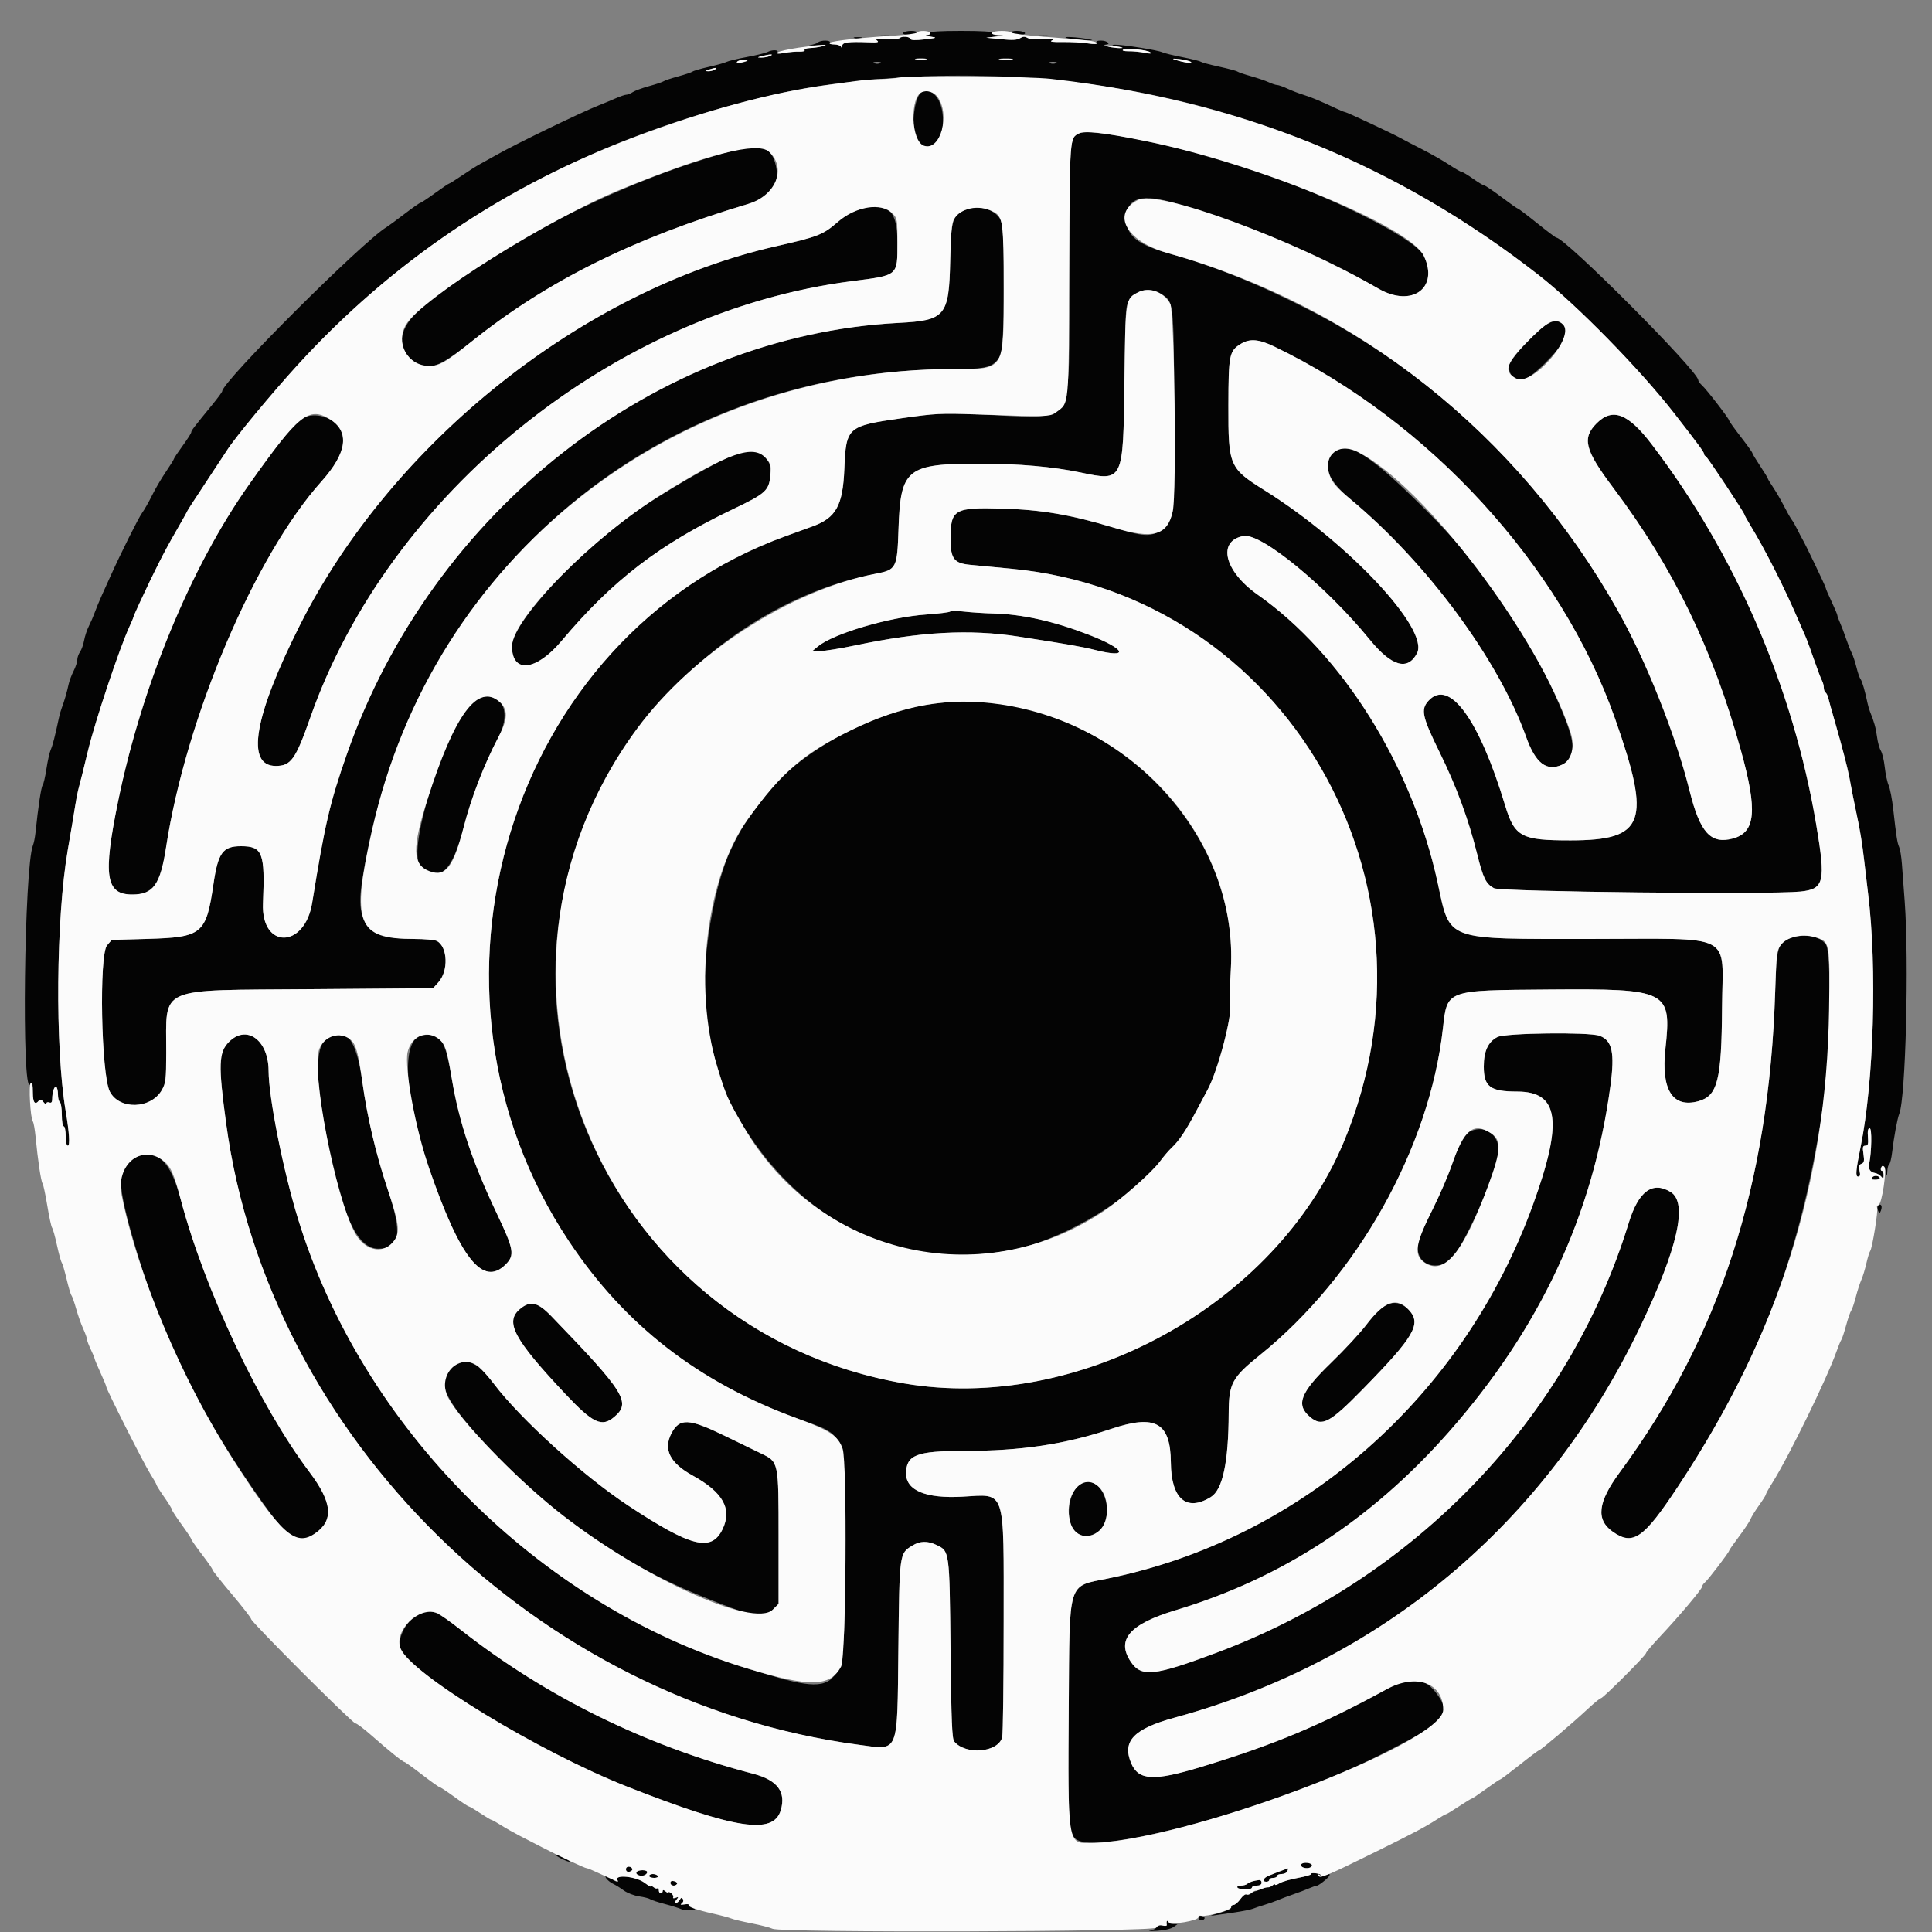 <svg id="svg" version="1.1" xmlns="http://www.w3.org/2000/svg" xmlns:xlink="http://www.w3.org/1999/xlink" width="400" height="400" viewBox="0, 0, 400,400"><rect x="0" y="0" width="400" height="400" fill="#808080" stroke="none"/><g id="svgg"><path id="path0" d="M187.000 6.800 C 186.853 7.038,187.321 7.200,188.153 7.200 C 188.923 7.200,189.664 7.020,189.800 6.800 C 189.947 6.562,189.479 6.400,188.647 6.400 C 187.877 6.400,187.136 6.580,187.000 6.800 M192.600 6.800 C 192.736 7.020,192.432 7.226,191.924 7.257 C 191.416 7.288,191.720 7.429,192.600 7.571 C 194.124 7.816,194.068 7.844,191.414 8.155 C 189.472 8.383,188.583 8.348,188.480 8.041 C 188.314 7.543,186.692 7.441,186.234 7.900 C 186.069 8.064,184.824 8.146,183.467 8.081 C 181.598 7.992,181.145 8.070,181.600 8.402 C 182.059 8.738,181.682 8.822,180.000 8.758 C 175.601 8.589,174.402 8.747,174.368 9.500 C 174.350 9.918,174.256 9.999,174.135 9.700 C 174.024 9.425,173.398 9.200,172.743 9.200 C 172.051 9.200,171.656 9.032,171.800 8.800 C 172.114 8.292,169.897 8.266,169.380 8.771 C 169.171 8.976,168.460 9.222,167.800 9.320 C 167.140 9.417,167.680 9.444,169.000 9.380 C 170.774 9.294,171.087 9.348,170.200 9.585 C 169.540 9.761,168.404 9.927,167.676 9.953 C 166.948 9.979,166.456 10.167,166.583 10.372 C 166.709 10.577,166.225 10.718,165.506 10.686 C 164.788 10.654,163.412 10.776,162.449 10.958 C 161.197 11.194,160.777 11.161,160.973 10.844 C 161.311 10.297,159.875 10.247,158.895 10.772 C 158.513 10.976,156.600 11.440,154.644 11.803 C 152.688 12.166,150.798 12.618,150.444 12.808 C 150.090 12.997,148.450 13.458,146.800 13.831 C 145.150 14.204,143.620 14.645,143.400 14.812 C 143.180 14.978,141.830 15.431,140.400 15.820 C 138.970 16.208,137.620 16.658,137.400 16.820 C 137.180 16.981,135.830 17.433,134.400 17.824 C 132.970 18.214,131.445 18.773,131.011 19.067 C 130.577 19.360,129.990 19.600,129.707 19.600 C 129.423 19.600,128.428 19.935,127.496 20.345 C 126.563 20.755,124.990 21.409,124.000 21.799 C 120.285 23.260,106.908 29.742,102.800 32.071 C 101.590 32.757,100.036 33.622,99.346 33.993 C 98.657 34.363,96.994 35.417,95.651 36.333 C 94.308 37.250,93.114 38.000,92.998 38.000 C 92.883 38.000,91.550 38.900,90.038 40.000 C 88.526 41.100,87.165 42.000,87.014 42.000 C 86.864 42.000,85.388 43.035,83.736 44.300 C 82.083 45.565,80.432 46.780,80.066 47.000 C 75.078 49.999,46.000 79.034,46.000 81.016 C 46.000 81.163,45.096 82.389,43.991 83.741 C 40.016 88.607,39.600 89.151,39.600 89.493 C 39.600 89.684,38.790 90.953,37.800 92.314 C 36.810 93.674,36.000 94.890,36.000 95.016 C 36.000 95.141,35.244 96.357,34.321 97.717 C 33.397 99.077,32.111 101.272,31.463 102.595 C 30.814 103.918,29.890 105.540,29.410 106.200 C 28.652 107.240,25.029 114.498,22.821 119.400 C 22.424 120.280,21.653 121.990,21.106 123.200 C 20.560 124.410,19.890 126.030,19.617 126.800 C 19.344 127.570,18.801 128.830,18.410 129.600 C 18.018 130.370,17.571 131.711,17.416 132.580 C 17.261 133.448,16.879 134.523,16.567 134.969 C 16.255 135.414,16.000 136.150,16.000 136.604 C 16.000 137.059,15.650 138.116,15.223 138.954 C 14.796 139.792,14.331 141.046,14.190 141.739 C 13.905 143.145,13.253 145.382,12.775 146.600 C 12.602 147.040,12.345 147.940,12.205 148.600 C 11.384 152.460,10.909 154.312,10.512 155.200 C 10.265 155.750,9.862 157.541,9.615 159.179 C 9.368 160.818,9.012 162.348,8.824 162.579 C 8.521 162.951,7.903 167.059,7.346 172.400 C 7.243 173.390,7.009 174.560,6.828 175.000 C 5.012 179.392,4.439 226.879,6.230 224.518 C 6.710 223.885,6.776 224.073,6.787 226.100 C 6.800 228.330,7.252 228.913,8.108 227.800 C 8.298 227.553,8.642 227.697,9.008 228.176 C 9.333 228.604,9.600 228.744,9.600 228.489 C 9.600 228.234,9.870 228.129,10.200 228.255 C 10.628 228.420,10.802 228.215,10.805 227.543 C 10.814 226.093,11.251 224.784,11.645 225.028 C 11.840 225.149,12.000 225.856,12.000 226.600 C 12.000 227.344,12.180 228.064,12.400 228.200 C 12.620 228.336,12.800 229.517,12.800 230.824 C 12.800 232.141,12.978 233.200,13.200 233.200 C 13.420 233.200,13.600 234.100,13.600 235.200 C 13.600 236.419,13.776 237.200,14.052 237.200 C 14.522 237.200,14.348 234.474,13.592 230.000 C 11.378 216.901,11.593 190.131,14.026 176.000 C 15.012 170.273,15.241 168.911,15.570 166.800 C 15.759 165.590,16.033 164.150,16.179 163.600 C 16.766 161.386,17.211 159.602,18.225 155.400 C 19.704 149.268,24.759 134.147,26.815 129.704 C 27.247 128.772,27.600 127.925,27.600 127.822 C 27.600 127.720,28.167 126.413,28.860 124.918 C 31.952 118.251,33.954 114.298,36.290 110.248 C 37.671 107.855,38.800 105.838,38.800 105.767 C 38.800 105.695,40.555 102.989,42.700 99.752 C 44.845 96.515,46.780 93.579,47.000 93.227 C 48.549 90.750,56.244 81.451,61.576 75.614 C 86.729 48.080,118.496 29.727,157.400 20.253 C 164.299 18.573,169.809 17.622,177.200 16.834 C 228.903 11.326,277.946 25.244,318.573 56.953 C 326.427 63.083,339.556 76.480,346.647 85.600 C 351.592 91.961,352.800 93.601,352.800 93.955 C 352.800 94.163,352.959 94.393,353.154 94.467 C 353.492 94.594,361.200 106.219,361.200 106.602 C 361.200 106.704,361.721 107.646,362.357 108.694 C 365.605 114.044,369.370 121.505,372.604 129.000 C 372.984 129.880,373.539 131.157,373.837 131.838 C 374.135 132.519,374.928 134.679,375.600 136.638 C 376.272 138.597,376.997 140.513,377.211 140.895 C 377.425 141.277,377.600 141.941,377.600 142.371 C 377.600 142.801,377.759 143.251,377.952 143.370 C 378.146 143.490,378.403 143.996,378.524 144.494 C 378.731 145.344,379.083 146.609,379.975 149.700 C 381.314 154.341,382.502 158.909,382.862 160.800 C 383.092 162.010,383.434 163.810,383.622 164.800 C 383.810 165.790,384.161 167.500,384.403 168.600 C 385.082 171.688,385.566 174.683,385.988 178.400 C 386.200 180.270,386.551 183.240,386.768 185.000 C 388.658 200.349,387.967 223.881,385.231 237.400 C 384.225 242.365,384.120 243.600,384.703 243.600 C 385.118 243.600,385.195 243.287,385.000 242.400 C 384.799 241.484,384.895 241.138,385.405 240.943 C 385.948 240.734,386.025 240.360,385.812 238.943 C 385.593 237.480,385.658 237.200,386.216 237.200 C 386.758 237.200,386.854 236.869,386.737 235.400 C 386.636 234.129,386.745 233.600,387.106 233.600 C 387.587 233.600,387.513 238.360,386.992 241.003 C 386.786 242.046,387.203 242.685,388.200 242.860 C 388.640 242.937,389.219 243.270,389.487 243.600 C 389.904 244.113,389.976 244.070,389.987 243.300 C 389.994 242.805,389.826 242.400,389.613 242.400 C 389.399 242.400,389.333 242.118,389.466 241.773 C 389.767 240.987,390.276 241.487,390.512 242.800 C 390.665 243.653,390.699 243.613,390.746 242.524 C 390.775 241.822,390.955 241.152,391.144 241.035 C 391.333 240.918,391.607 239.782,391.754 238.511 C 392.110 235.426,392.823 231.588,393.223 230.600 C 394.549 227.331,395.269 199.082,394.346 186.600 C 394.134 183.740,393.873 180.230,393.765 178.800 C 393.657 177.370,393.407 175.840,393.209 175.400 C 392.812 174.516,392.608 173.223,391.982 167.600 C 391.749 165.510,391.319 163.260,391.027 162.600 C 390.734 161.940,390.372 160.251,390.222 158.846 C 390.071 157.442,389.709 155.912,389.417 155.446 C 389.126 154.981,388.769 153.700,388.626 152.600 C 388.383 150.743,388.010 149.391,387.190 147.400 C 387.009 146.960,386.769 146.150,386.658 145.600 C 386.173 143.208,385.532 141.000,385.209 140.610 C 385.016 140.379,384.640 139.292,384.373 138.195 C 384.105 137.098,383.659 135.750,383.381 135.200 C 383.103 134.650,382.571 133.300,382.200 132.200 C 381.828 131.100,381.272 129.633,380.962 128.940 C 380.653 128.246,380.400 127.544,380.400 127.378 C 380.400 127.213,379.860 125.935,379.200 124.538 C 378.540 123.141,378.000 121.876,378.000 121.727 C 378.000 121.451,373.807 112.685,373.155 111.600 C 372.957 111.270,372.488 110.370,372.113 109.600 C 371.738 108.830,371.220 107.930,370.961 107.600 C 370.701 107.270,369.986 106.010,369.371 104.800 C 368.756 103.590,367.746 101.848,367.126 100.928 C 366.507 100.008,366.000 99.166,366.000 99.056 C 366.000 98.946,365.280 97.773,364.400 96.448 C 363.520 95.123,362.800 93.925,362.800 93.786 C 362.800 93.648,361.720 92.138,360.400 90.432 C 359.080 88.725,358.000 87.211,358.000 87.067 C 358.000 86.691,353.357 80.666,352.401 79.801 C 351.960 79.402,351.600 78.902,351.600 78.690 C 351.600 76.848,324.051 49.200,322.216 49.200 C 322.080 49.200,320.290 47.850,318.238 46.200 C 316.187 44.550,314.405 43.200,314.279 43.200 C 314.153 43.200,312.616 42.120,310.864 40.800 C 309.112 39.480,307.513 38.400,307.310 38.400 C 307.107 38.400,306.055 37.770,304.972 37.000 C 303.889 36.230,302.841 35.600,302.643 35.600 C 302.445 35.600,301.274 34.930,300.041 34.112 C 298.809 33.293,296.270 31.845,294.400 30.894 C 292.530 29.944,290.550 28.910,290.000 28.598 C 288.464 27.726,278.807 23.200,278.485 23.201 C 278.328 23.202,277.480 22.859,276.600 22.439 C 273.553 20.987,271.393 20.086,269.800 19.604 C 268.920 19.338,267.468 18.778,266.574 18.360 C 265.679 17.942,264.716 17.600,264.434 17.600 C 264.152 17.600,263.354 17.340,262.660 17.022 C 261.967 16.704,260.320 16.143,259.000 15.774 C 257.680 15.405,256.420 14.976,256.200 14.819 C 255.980 14.663,254.270 14.204,252.400 13.800 C 250.530 13.396,248.820 12.937,248.600 12.780 C 248.380 12.624,246.670 12.199,244.800 11.836 C 242.930 11.474,241.040 11.010,240.600 10.806 C 239.649 10.366,232.115 9.177,230.752 9.253 C 230.052 9.291,230.171 9.383,231.200 9.600 C 232.557 9.886,232.563 9.895,231.400 9.907 C 230.025 9.922,227.737 9.305,228.924 9.240 C 230.133 9.173,229.239 8.400,227.953 8.400 C 227.174 8.400,226.849 8.556,227.028 8.845 C 227.225 9.164,226.697 9.199,225.151 8.970 C 223.968 8.794,221.650 8.671,220.000 8.695 C 217.877 8.727,217.234 8.631,217.800 8.369 C 218.359 8.110,217.816 8.039,216.000 8.135 C 214.570 8.211,213.085 8.078,212.700 7.840 C 212.186 7.522,211.783 7.543,211.181 7.919 C 210.579 8.295,209.548 8.348,207.281 8.120 L 204.200 7.810 206.200 7.568 C 208.024 7.347,208.066 7.320,206.676 7.263 C 205.776 7.226,205.254 7.036,205.400 6.800 C 205.561 6.539,203.330 6.400,199.000 6.400 C 194.670 6.400,192.439 6.539,192.600 6.800 M209.400 6.800 C 209.536 7.020,210.277 7.200,211.047 7.200 C 211.879 7.200,212.347 7.038,212.200 6.800 C 212.064 6.580,211.323 6.400,210.553 6.400 C 209.721 6.400,209.253 6.562,209.400 6.800 M182.100 7.487 C 182.705 7.578,183.695 7.578,184.300 7.487 C 184.905 7.395,184.410 7.320,183.200 7.320 C 181.990 7.320,181.495 7.395,182.100 7.487 M214.900 7.487 C 215.505 7.578,216.495 7.578,217.100 7.487 C 217.705 7.395,217.210 7.320,216.000 7.320 C 214.790 7.320,214.295 7.395,214.900 7.487 M176.900 7.876 C 177.285 7.976,177.915 7.976,178.300 7.876 C 178.685 7.775,178.370 7.693,177.600 7.693 C 176.830 7.693,176.515 7.775,176.900 7.876 M221.600 8.020 C 222.590 8.197,224.120 8.330,225.000 8.317 C 226.559 8.294,226.548 8.285,224.600 7.982 C 221.736 7.535,219.069 7.570,221.600 8.020 M238.200 10.859 C 238.469 11.130,238.076 11.154,237.000 10.931 C 236.120 10.749,234.645 10.604,233.722 10.610 C 232.733 10.616,232.240 10.486,232.522 10.293 C 233.134 9.874,237.672 10.326,238.200 10.859 M159.400 11.600 C 158.960 11.789,158.150 11.935,157.600 11.925 C 156.693 11.907,156.711 11.877,157.800 11.600 C 159.466 11.176,160.386 11.176,159.400 11.600 M191.705 12.282 C 191.214 12.377,190.314 12.379,189.705 12.287 C 189.097 12.195,189.500 12.117,190.600 12.114 C 191.700 12.111,192.197 12.187,191.705 12.282 M209.507 12.286 C 208.906 12.377,207.826 12.379,207.107 12.290 C 206.388 12.201,206.880 12.126,208.200 12.124 C 209.520 12.122,210.108 12.195,209.507 12.286 M246.588 12.840 C 246.995 13.234,245.030 12.943,243.200 12.338 C 242.547 12.122,242.894 12.087,244.200 12.237 C 245.300 12.363,246.374 12.634,246.588 12.840 M154.767 12.544 C 154.295 12.950,152.357 13.193,152.590 12.816 C 152.732 12.587,153.317 12.400,153.890 12.400 C 154.464 12.400,154.858 12.465,154.767 12.544 M182.300 13.076 C 181.915 13.176,181.285 13.176,180.900 13.076 C 180.515 12.975,180.830 12.893,181.600 12.893 C 182.370 12.893,182.685 12.975,182.300 13.076 M218.700 13.076 C 218.315 13.176,217.685 13.176,217.300 13.076 C 216.915 12.975,217.230 12.893,218.000 12.893 C 218.770 12.893,219.085 12.975,218.700 13.076 M148.000 14.400 C 147.670 14.613,147.040 14.773,146.600 14.754 C 145.941 14.726,145.976 14.664,146.800 14.400 C 148.214 13.947,148.701 13.947,148.000 14.400 M190.892 19.059 C 189.325 19.716,188.514 26.421,189.714 28.793 C 190.968 31.271,194.060 30.741,194.824 27.918 C 196.192 22.865,193.935 17.782,190.892 19.059 M223.380 27.628 C 221.450 28.623,221.484 28.140,221.374 55.895 C 221.239 90.147,223.540 86.559,202.200 85.801 C 194.800 85.538,193.645 85.596,186.800 86.574 C 175.393 88.204,175.174 88.397,174.813 97.090 C 174.497 104.676,173.095 107.211,168.240 108.976 C 167.338 109.304,164.800 110.227,162.600 111.027 C 105.389 131.834,83.008 204.836,117.830 257.050 C 129.394 274.390,144.579 286.176,164.962 293.635 C 175.661 297.550,174.938 295.473,174.968 322.400 C 175.001 351.708,175.063 351.637,154.626 345.408 C 111.543 332.275,74.901 295.538,61.659 252.200 C 58.580 242.126,55.634 227.262,55.608 221.677 C 55.579 215.342,51.068 212.052,47.417 215.703 C 45.258 217.862,45.167 220.426,46.818 232.600 C 55.645 297.690,111.367 352.410,177.814 361.241 C 186.220 362.358,185.756 363.480,186.000 341.459 C 186.222 321.423,186.191 321.647,188.919 319.984 C 190.483 319.030,192.035 318.989,193.857 319.854 C 196.610 321.160,196.577 320.920,196.800 341.439 C 196.965 356.607,197.101 360.000,197.571 360.566 C 199.941 363.419,206.614 362.845,207.489 359.712 C 207.660 359.101,207.800 348.308,207.800 335.729 C 207.800 307.667,208.367 309.373,199.200 309.874 C 191.710 310.283,187.600 308.589,187.600 305.094 C 187.600 301.238,189.732 300.400,199.543 300.400 C 211.399 300.400,220.514 299.037,230.078 295.833 C 239.240 292.764,242.345 294.518,242.414 302.800 C 242.476 310.332,245.642 313.064,250.691 309.944 C 253.140 308.430,254.347 302.769,254.389 292.600 C 254.415 286.424,255.054 285.232,260.848 280.561 C 281.074 264.254,295.977 237.649,298.741 212.913 C 299.637 204.897,299.272 205.031,320.600 204.869 C 345.431 204.681,346.118 205.031,344.800 217.200 C 343.886 225.636,346.311 229.465,351.635 227.994 C 355.619 226.894,356.434 223.670,356.532 208.600 C 356.635 192.845,359.610 194.402,329.400 194.398 C 298.741 194.395,300.312 194.975,297.632 182.664 C 292.387 158.576,277.910 135.433,260.380 123.115 C 253.468 118.257,251.953 111.995,257.442 110.966 C 261.090 110.281,274.510 121.296,283.613 132.447 C 288.138 137.990,291.469 138.935,293.389 135.220 C 295.946 130.276,279.156 112.354,261.800 101.502 C 254.501 96.938,254.297 96.458,254.325 83.932 C 254.349 73.425,254.506 72.656,256.919 71.184 C 258.763 70.060,260.631 70.211,263.811 71.743 C 295.860 87.177,323.189 117.004,334.364 148.746 C 341.938 170.258,340.587 173.973,325.185 173.991 C 314.937 174.003,313.589 173.279,311.602 166.698 C 306.223 148.882,300.056 140.446,295.781 145.058 C 294.096 146.877,294.411 148.342,298.109 155.867 C 301.542 162.852,304.034 169.613,305.812 176.765 C 307.071 181.830,307.634 182.979,309.307 183.893 C 310.666 184.636,366.387 185.247,372.756 184.589 C 377.694 184.078,378.038 182.623,376.032 170.726 C 371.232 142.276,359.338 114.782,341.972 92.000 C 337.080 85.582,333.863 84.350,330.577 87.636 C 327.494 90.719,328.113 93.157,333.947 100.915 C 346.452 117.546,354.589 134.276,360.447 155.400 C 363.904 167.868,363.493 172.336,358.771 173.608 C 354.200 174.839,351.982 172.405,349.830 163.800 C 339.236 121.426,309.854 84.168,271.400 64.347 C 260.848 58.908,251.338 55.072,241.765 52.392 C 235.518 50.644,233.205 48.752,233.201 45.389 C 233.197 40.861,236.298 39.941,243.877 42.221 C 259.502 46.920,273.195 52.703,285.390 59.755 C 292.312 63.757,298.005 59.620,294.770 52.938 C 293.162 49.617,277.903 41.775,261.498 35.840 C 248.363 31.088,226.011 26.272,223.380 27.628 M147.800 32.332 C 125.886 38.922,103.392 50.611,87.400 63.718 C 82.482 67.749,81.825 72.112,85.719 74.885 C 88.605 76.940,90.841 76.144,97.800 70.584 C 113.377 58.139,131.069 49.349,154.867 42.232 C 159.882 40.732,161.731 37.885,160.455 33.625 C 159.332 29.877,156.818 29.620,147.800 32.332 M178.600 43.168 C 176.317 43.797,175.320 44.339,173.427 45.976 C 170.375 48.618,169.408 48.997,160.600 50.998 C 120.735 60.054,81.156 91.559,62.104 129.400 C 52.579 148.318,50.816 158.582,57.091 158.582 C 60.232 158.582,61.197 157.232,64.228 148.600 C 80.556 102.103,127.197 64.505,176.355 58.213 C 186.048 56.973,185.800 57.183,185.800 50.200 C 185.800 43.604,183.868 41.718,178.600 43.168 M200.777 43.167 C 197.164 44.307,196.923 44.951,196.728 54.000 C 196.482 65.454,195.742 66.346,186.072 66.849 C 135.818 69.465,89.457 105.708,71.800 156.182 C 68.280 166.246,67.286 170.508,64.631 186.924 C 63.091 196.445,54.051 196.558,54.447 187.051 C 54.886 176.523,54.376 175.200,49.883 175.200 C 46.119 175.200,45.144 176.546,44.193 183.053 C 42.679 193.403,41.879 194.063,30.465 194.390 L 23.129 194.600 22.165 195.722 C 20.482 197.680,20.945 222.486,22.730 225.980 C 24.701 229.841,31.283 229.637,33.526 225.646 C 34.317 224.240,34.402 223.504,34.417 217.946 C 34.457 204.014,32.090 205.055,64.333 204.800 L 89.666 204.600 90.790 203.342 C 92.886 200.996,92.693 196.027,90.460 194.832 C 90.016 194.594,87.873 194.400,85.699 194.400 C 76.156 194.400,73.532 191.448,74.970 182.330 C 84.860 119.620,134.860 76.429,197.600 76.400 C 204.412 76.397,205.543 76.079,207.078 73.737 C 208.044 72.264,208.187 47.918,207.244 45.681 C 206.396 43.671,203.162 42.414,200.777 43.167 M240.281 60.784 C 243.042 62.468,242.986 62.006,243.128 84.000 C 243.266 105.520,243.145 107.156,241.285 108.891 C 238.712 111.289,237.517 111.326,230.522 109.222 C 221.668 106.558,215.609 105.526,207.502 105.299 C 197.523 105.020,196.800 105.446,196.800 111.598 C 196.800 115.675,197.512 116.615,200.846 116.937 C 202.031 117.051,205.880 117.417,209.400 117.749 C 266.079 123.099,300.666 182.795,278.193 236.482 C 264.071 270.216,223.204 292.629,187.140 286.418 C 130.452 276.656,98.643 215.874,123.566 164.937 C 135.158 141.245,157.543 123.354,181.314 118.782 C 185.598 117.959,185.762 117.636,186.029 109.495 C 186.437 97.030,187.721 96.000,202.854 96.000 C 210.820 96.000,218.043 96.631,223.701 97.821 C 232.582 99.689,232.540 99.776,232.800 79.128 C 232.993 63.801,233.029 63.218,233.839 62.128 C 235.475 59.926,238.007 59.398,240.281 60.784 M320.200 67.150 C 317.703 68.703,312.400 74.624,312.406 75.851 C 312.418 78.072,314.044 79.134,316.091 78.259 C 318.349 77.294,324.400 70.734,324.400 69.252 C 324.400 66.792,322.391 65.786,320.200 67.150 M62.110 86.840 C 60.961 87.575,56.904 92.766,51.493 100.424 C 39.506 117.386,29.321 142.065,24.430 166.000 C 21.291 181.366,21.878 185.200,27.372 185.200 C 31.745 185.200,33.191 183.176,34.390 175.374 C 38.506 148.591,52.718 115.126,66.524 99.711 C 70.809 94.927,72.022 91.324,70.255 88.628 C 68.569 86.055,64.671 85.199,62.110 86.840 M276.269 93.617 C 273.509 95.788,274.690 99.273,279.553 103.310 C 295.395 116.457,310.225 136.525,315.978 152.600 C 317.920 158.028,320.202 159.784,323.411 158.322 C 326.484 156.922,326.364 154.097,322.888 146.000 C 316.372 130.821,307.451 117.789,295.288 105.681 C 283.573 94.018,279.247 91.275,276.269 93.617 M153.000 93.743 C 149.263 94.972,136.146 102.569,130.312 106.882 C 117.997 115.987,106.000 129.274,106.000 133.807 C 106.000 139.488,111.002 138.951,116.249 132.707 C 126.803 120.147,136.509 112.695,151.870 105.362 C 158.634 102.132,159.237 101.569,159.515 98.220 C 159.826 94.472,156.898 92.461,153.000 93.743 M196.713 126.612 C 196.555 126.774,194.305 127.053,191.713 127.231 C 184.185 127.748,172.628 131.152,169.375 133.811 L 168.200 134.771 169.837 134.786 C 170.737 134.794,173.977 134.273,177.037 133.628 C 190.578 130.776,200.722 130.226,210.869 131.794 C 220.811 133.330,224.141 133.913,226.721 134.567 C 233.937 136.398,233.116 134.400,225.430 131.422 C 218.191 128.617,211.664 127.161,205.659 127.010 C 203.756 126.962,201.030 126.787,199.600 126.619 C 198.170 126.452,196.871 126.449,196.713 126.612 M98.400 144.978 C 93.186 147.826,83.812 176.334,87.109 179.317 C 91.028 182.865,93.620 180.510,96.004 171.234 C 97.577 165.114,100.240 158.220,103.207 152.587 C 106.240 146.828,103.360 142.269,98.400 144.978 M192.800 145.785 C 179.907 147.669,165.077 155.902,158.271 164.954 C 154.180 170.394,153.498 171.457,151.564 175.400 C 147.158 184.384,144.615 203.022,146.431 213.027 C 147.022 216.288,149.918 225.847,150.906 227.800 C 163.246 252.198,185.673 263.820,210.334 258.597 C 220.683 256.405,234.714 247.861,240.192 240.415 C 240.926 239.417,242.013 238.150,242.606 237.600 C 244.099 236.217,245.581 233.996,247.708 229.958 C 248.705 228.065,249.711 226.175,249.944 225.758 C 252.107 221.890,255.227 210.075,254.659 207.904 C 254.551 207.492,254.630 204.241,254.834 200.678 C 256.652 168.877,225.204 141.048,192.800 145.785 M371.043 194.132 C 368.055 195.034,367.836 195.732,367.531 205.329 C 366.264 245.283,356.099 276.710,335.347 304.839 C 330.793 311.013,330.365 314.630,333.894 317.116 C 338.093 320.073,340.258 318.580,347.373 307.822 C 364.605 281.768,373.060 259.358,377.655 227.565 C 378.983 218.374,379.226 197.042,378.021 195.514 C 376.651 193.778,373.972 193.247,371.043 194.132 M87.549 214.315 C 83.000 214.873,83.554 226.525,88.863 241.939 C 95.288 260.594,99.990 266.490,104.691 261.789 C 106.607 259.873,106.404 258.698,102.875 251.278 C 97.822 240.655,95.046 232.351,93.555 223.400 C 92.202 215.275,91.266 213.858,87.549 214.315 M310.034 214.701 C 308.096 215.693,307.200 217.623,307.200 220.805 C 307.200 225.001,308.522 225.993,314.116 225.998 C 322.774 226.005,323.640 232.163,317.404 249.367 C 302.981 289.157,269.545 318.585,229.427 326.799 C 220.936 328.537,221.459 326.845,221.272 353.147 C 221.102 377.014,221.211 379.248,222.620 380.656 C 226.446 384.482,263.576 374.416,284.834 363.789 C 299.287 356.564,300.697 355.138,297.608 350.874 C 294.895 347.129,292.372 346.860,287.068 349.752 C 273.291 357.261,263.862 361.209,248.663 365.830 C 238.807 368.827,235.699 368.649,234.176 365.004 C 232.288 360.485,234.751 357.924,243.200 355.620 C 286.148 343.912,320.104 315.408,339.580 274.712 C 347.385 258.404,349.507 248.995,345.878 246.782 C 342.119 244.490,339.221 246.637,337.205 253.207 C 324.788 293.654,293.084 326.730,251.953 342.148 C 238.938 347.027,236.307 347.306,234.113 344.041 C 231.054 339.487,233.881 336.241,243.400 333.380 C 265.299 326.798,283.896 314.682,299.872 296.586 C 318.808 275.137,329.812 251.605,333.418 224.848 C 334.355 217.899,333.794 215.364,331.114 214.430 C 328.869 213.647,311.660 213.868,310.034 214.701 M67.647 215.052 C 65.053 216.869,65.238 224.139,68.242 238.486 C 71.181 252.520,74.213 258.533,78.350 258.533 C 82.896 258.533,83.360 255.452,80.220 246.097 C 77.857 239.055,76.021 231.252,75.019 224.000 C 73.772 214.973,71.572 212.303,67.647 215.052 M304.526 234.176 C 303.017 234.843,302.425 235.901,300.554 241.275 C 299.782 243.496,298.011 247.584,296.620 250.360 C 293.686 256.216,293.204 257.707,293.674 259.482 C 294.346 262.019,297.459 262.810,300.041 261.100 C 302.311 259.597,309.297 244.354,310.177 238.982 C 310.776 235.329,307.746 232.753,304.526 234.176 M28.167 239.566 C 24.257 241.250,24.092 244.221,27.278 255.600 C 32.826 275.413,41.406 292.964,54.498 311.276 C 59.881 318.806,61.720 319.876,65.200 317.500 C 69.149 314.805,68.825 311.093,64.092 304.805 C 53.659 290.944,42.362 267.027,37.413 248.320 C 35.307 240.362,32.497 237.701,28.167 239.566 M387.647 243.744 C 387.338 244.116,387.481 244.240,388.217 244.240 C 389.297 244.240,389.526 243.811,388.629 243.467 C 388.315 243.346,387.873 243.471,387.647 243.744 M388.955 249.513 C 388.690 249.683,388.632 250.125,388.812 250.600 C 389.085 251.323,389.141 251.334,389.395 250.713 C 389.762 249.814,389.518 249.149,388.955 249.513 M287.817 269.884 C 286.317 270.280,285.117 271.356,282.819 274.368 C 281.547 276.036,278.311 279.522,275.627 282.115 C 269.188 288.336,268.218 290.829,271.244 293.376 C 273.726 295.464,275.284 294.637,282.224 287.546 C 292.847 276.691,294.354 274.096,291.700 271.221 C 290.569 269.995,289.193 269.521,287.817 269.884 M107.631 271.036 C 104.472 273.693,106.398 277.285,117.053 288.614 C 122.753 294.675,124.585 295.539,127.156 293.376 C 130.711 290.385,129.412 288.298,114.167 272.519 C 111.304 269.556,109.796 269.214,107.631 271.036 M94.353 282.601 C 89.495 285.241,91.610 289.876,103.000 301.549 C 115.903 314.773,128.934 323.753,144.564 330.192 C 155.684 334.772,158.029 335.233,160.031 333.231 L 161.200 332.062 161.200 318.290 C 161.200 302.556,161.229 302.694,157.592 300.932 C 156.606 300.454,153.177 298.789,149.972 297.232 C 142.576 293.638,140.673 293.564,138.998 296.804 C 137.292 300.103,138.715 302.910,143.400 305.489 C 149.709 308.961,151.629 312.408,149.596 316.608 C 147.290 321.372,143.121 320.330,130.092 311.735 C 120.802 305.606,107.776 293.808,102.280 286.545 C 98.935 282.124,97.001 281.162,94.353 282.601 M223.347 307.509 C 220.858 309.525,220.576 315.757,222.900 317.385 C 225.158 318.966,228.596 317.257,229.063 314.322 C 229.883 309.162,226.412 305.026,223.347 307.509 M87.000 333.985 C 84.332 335.101,82.066 339.226,82.953 341.350 C 85.160 346.630,111.709 362.778,129.987 369.957 C 152.269 378.708,160.115 379.913,161.642 374.817 C 162.791 370.983,160.951 368.544,155.918 367.232 C 133.675 361.433,113.091 351.312,95.509 337.528 C 90.420 333.537,89.243 333.047,87.000 333.985 M116.188 384.794 C 117.045 385.231,117.819 385.514,117.910 385.423 C 118.128 385.205,115.779 384.000,115.135 384.000 C 114.858 384.000,115.332 384.357,116.188 384.794 M269.412 385.980 C 269.107 386.475,270.061 386.928,270.998 386.734 C 271.352 386.660,271.638 386.420,271.634 386.200 C 271.621 385.645,269.735 385.458,269.412 385.980 M129.600 387.000 C 129.600 387.412,129.862 387.608,130.300 387.524 C 131.143 387.361,131.090 386.652,130.221 386.471 C 129.859 386.395,129.600 386.616,129.600 387.000 M266.000 387.061 C 265.670 387.170,265.040 387.403,264.600 387.579 C 264.160 387.756,263.305 388.099,262.700 388.342 C 261.522 388.814,261.210 389.600,262.200 389.600 C 262.530 389.600,262.800 389.420,262.800 389.200 C 262.800 388.980,263.160 388.800,263.600 388.800 C 264.040 388.800,264.400 388.620,264.400 388.400 C 264.400 388.180,264.831 388.000,265.357 388.000 C 265.884 388.000,266.418 387.730,266.545 387.400 C 266.671 387.070,266.736 386.814,266.687 386.832 C 266.639 386.849,266.330 386.952,266.000 387.061 M131.798 387.603 C 131.485 388.109,132.599 388.563,133.400 388.255 C 133.730 388.129,134.000 387.839,134.000 387.613 C 134.000 387.081,132.126 387.073,131.798 387.603 M271.416 388.027 C 271.502 388.164,270.273 388.517,268.686 388.810 C 267.099 389.104,265.395 389.602,264.900 389.918 C 264.405 390.234,264.000 390.359,264.000 390.197 C 264.000 390.035,263.749 390.110,263.442 390.365 C 263.135 390.620,262.730 390.793,262.542 390.749 C 262.354 390.706,261.660 390.893,261.000 391.164 C 260.340 391.435,259.710 391.659,259.600 391.662 C 259.490 391.665,259.183 391.848,258.918 392.068 C 258.652 392.289,258.261 392.361,258.048 392.230 C 257.835 392.098,257.275 392.533,256.803 393.195 C 256.332 393.858,255.688 394.400,255.373 394.400 C 255.058 394.400,254.845 394.620,254.900 394.890 C 254.960 395.183,253.960 395.661,252.400 396.083 C 250.970 396.470,250.340 396.709,251.000 396.614 C 251.660 396.519,253.640 396.234,255.400 395.980 C 257.160 395.726,258.960 395.369,259.400 395.187 C 259.840 395.005,260.920 394.642,261.800 394.381 C 262.680 394.119,263.940 393.674,264.600 393.391 C 265.260 393.107,266.700 392.567,267.800 392.189 C 268.900 391.811,270.367 391.254,271.060 390.951 C 271.754 390.648,272.480 390.400,272.676 390.400 C 272.871 390.400,273.653 389.867,274.415 389.216 C 275.760 388.067,275.515 387.589,273.998 388.401 C 273.474 388.682,273.163 388.663,272.962 388.339 C 272.770 388.027,272.860 387.983,273.238 388.202 C 273.547 388.382,273.664 388.378,273.497 388.195 C 273.147 387.809,271.184 387.651,271.416 388.027 M134.400 388.400 C 134.400 388.620,134.861 388.800,135.424 388.800 C 136.004 388.800,136.340 388.627,136.200 388.400 C 136.064 388.180,135.603 388.000,135.176 388.000 C 134.749 388.000,134.400 388.180,134.400 388.400 M125.635 389.042 C 125.927 389.395,126.535 389.849,126.984 390.052 C 127.433 390.255,128.398 390.857,129.129 391.390 C 129.860 391.923,131.300 392.482,132.329 392.630 C 133.358 392.779,134.380 393.039,134.600 393.207 C 134.820 393.376,136.170 393.820,137.600 394.195 C 139.030 394.569,140.576 395.053,141.035 395.270 C 141.494 395.488,142.394 395.586,143.035 395.489 C 144.133 395.323,144.148 395.295,143.304 395.011 C 142.812 394.845,142.492 394.576,142.592 394.412 C 142.693 394.249,142.286 394.194,141.688 394.289 C 140.907 394.414,140.755 394.354,141.151 394.076 C 141.463 393.857,141.570 393.474,141.396 393.193 C 141.165 392.819,141.000 392.857,140.725 393.349 C 140.524 393.707,140.167 394.000,139.931 394.000 C 139.673 394.000,139.721 393.731,140.051 393.325 C 140.533 392.732,140.513 392.683,139.879 392.921 C 139.483 393.069,139.256 393.033,139.375 392.841 C 139.494 392.648,139.323 392.268,138.996 391.996 C 138.668 391.724,138.400 391.636,138.400 391.800 C 138.400 391.964,138.130 391.874,137.800 391.600 C 137.385 391.256,137.200 391.241,137.200 391.551 C 137.200 391.798,137.020 392.000,136.800 392.000 C 136.580 392.000,136.400 391.700,136.400 391.333 C 136.400 390.967,136.282 390.785,136.137 390.930 C 135.992 391.075,135.632 390.993,135.337 390.748 C 135.042 390.503,134.800 390.423,134.800 390.571 C 134.800 390.720,134.201 390.384,133.469 389.826 C 131.735 388.503,127.071 388.020,127.826 389.242 C 128.163 389.787,127.494 389.646,126.624 388.987 C 125.588 388.204,124.968 388.238,125.635 389.042 M138.800 389.837 C 138.800 390.456,139.823 390.611,140.172 390.045 C 140.292 389.850,140.033 389.597,139.596 389.483 C 139.080 389.348,138.800 389.473,138.800 389.837 M259.400 389.485 C 258.960 389.591,258.429 389.840,258.220 390.039 C 258.011 390.237,257.415 390.400,256.896 390.400 C 256.369 390.400,256.062 390.577,256.200 390.800 C 256.336 391.020,257.067 391.200,257.824 391.200 C 258.581 391.200,259.200 391.020,259.200 390.800 C 259.200 390.580,259.650 390.400,260.200 390.400 C 260.822 390.400,261.200 390.173,261.200 389.800 C 261.200 389.194,260.858 389.134,259.400 389.485 M248.133 397.055 C 248.133 397.661,249.030 397.799,249.372 397.245 C 249.492 397.050,249.263 396.805,248.862 396.700 C 248.420 396.585,248.133 396.724,248.133 397.055 M241.584 397.800 C 241.541 398.020,241.534 398.356,241.568 398.547 C 241.603 398.738,241.193 398.785,240.657 398.650 C 240.007 398.487,239.611 398.595,239.465 398.976 C 239.344 399.289,238.741 399.627,238.123 399.725 C 237.505 399.824,238.131 399.843,239.513 399.766 C 240.910 399.689,242.414 399.355,242.902 399.014 L 243.778 398.400 242.922 398.400 C 242.452 398.400,241.976 398.175,241.865 397.900 C 241.754 397.625,241.628 397.580,241.584 397.800 " stroke="none" fill="#040404" fill-rule="evenodd"></path><path id="path1" d="M189.830 6.752 C 189.710 6.945,187.675 7.220,185.306 7.363 C 178.525 7.772,172.235 8.464,171.820 8.848 C 171.595 9.057,171.949 9.200,172.687 9.200 C 173.372 9.200,174.024 9.425,174.135 9.700 C 174.256 9.999,174.350 9.918,174.368 9.500 C 174.402 8.747,175.601 8.589,180.000 8.758 C 181.682 8.822,182.059 8.738,181.600 8.402 C 181.145 8.070,181.598 7.992,183.467 8.081 C 184.824 8.146,186.069 8.064,186.234 7.900 C 186.692 7.441,188.314 7.543,188.480 8.041 C 188.583 8.348,189.472 8.383,191.414 8.155 C 194.068 7.844,194.124 7.816,192.600 7.571 C 191.720 7.429,191.416 7.288,191.924 7.257 C 192.432 7.226,192.736 7.020,192.600 6.800 C 192.295 6.307,190.128 6.269,189.830 6.752 M205.400 6.800 C 205.254 7.036,205.776 7.226,206.676 7.263 C 208.066 7.320,208.024 7.347,206.200 7.568 L 204.200 7.810 207.281 8.120 C 209.548 8.348,210.579 8.295,211.181 7.919 C 211.783 7.543,212.186 7.522,212.700 7.840 C 213.085 8.078,214.570 8.211,216.000 8.135 C 217.816 8.039,218.359 8.110,217.800 8.369 C 217.234 8.631,217.877 8.727,220.000 8.695 C 221.650 8.671,223.968 8.794,225.151 8.970 C 226.549 9.177,227.217 9.150,227.058 8.893 C 226.801 8.477,225.558 8.332,215.800 7.578 C 212.500 7.324,209.629 6.954,209.420 6.757 C 208.902 6.270,205.707 6.304,205.400 6.800 M165.400 9.864 C 163.200 10.181,161.220 10.631,161.000 10.862 C 160.721 11.155,161.145 11.183,162.400 10.955 C 163.390 10.775,164.788 10.654,165.506 10.686 C 166.225 10.718,166.709 10.577,166.583 10.372 C 166.456 10.167,166.948 9.979,167.676 9.953 C 168.404 9.927,169.540 9.768,170.200 9.600 C 172.230 9.083,169.933 9.210,165.400 9.864 M229.200 9.580 C 230.199 9.920,232.682 10.132,232.367 9.851 C 232.275 9.769,231.300 9.599,230.200 9.472 C 228.851 9.316,228.526 9.351,229.200 9.580 M232.522 10.293 C 232.240 10.486,232.733 10.616,233.722 10.610 C 234.645 10.604,236.120 10.749,237.000 10.931 C 238.076 11.154,238.469 11.130,238.200 10.859 C 237.672 10.326,233.134 9.874,232.522 10.293 M157.800 11.600 C 156.711 11.877,156.693 11.907,157.600 11.925 C 158.150 11.935,158.960 11.789,159.400 11.600 C 160.386 11.176,159.466 11.176,157.800 11.600 M189.705 12.287 C 190.314 12.379,191.214 12.377,191.705 12.282 C 192.197 12.187,191.700 12.111,190.600 12.114 C 189.500 12.117,189.097 12.195,189.705 12.287 M207.107 12.290 C 207.826 12.379,208.906 12.377,209.507 12.286 C 210.108 12.195,209.520 12.122,208.200 12.124 C 206.880 12.126,206.388 12.201,207.107 12.290 M243.200 12.338 C 245.030 12.943,246.995 13.234,246.588 12.840 C 246.374 12.634,245.300 12.363,244.200 12.237 C 242.894 12.087,242.547 12.122,243.200 12.338 M152.590 12.816 C 152.421 13.089,152.723 13.138,153.466 12.960 C 154.999 12.592,155.144 12.400,153.890 12.400 C 153.317 12.400,152.732 12.587,152.590 12.816 M180.900 13.076 C 181.285 13.176,181.915 13.176,182.300 13.076 C 182.685 12.975,182.370 12.893,181.600 12.893 C 180.830 12.893,180.515 12.975,180.900 13.076 M217.300 13.076 C 217.685 13.176,218.315 13.176,218.700 13.076 C 219.085 12.975,218.770 12.893,218.000 12.893 C 217.230 12.893,216.915 12.975,217.300 13.076 M146.800 14.400 C 145.976 14.664,145.941 14.726,146.600 14.754 C 147.040 14.773,147.670 14.613,148.000 14.400 C 148.701 13.947,148.214 13.947,146.800 14.400 M186.200 16.049 C 185.320 16.217,183.554 16.364,182.277 16.377 C 180.999 16.390,178.659 16.578,177.077 16.795 C 175.494 17.013,172.760 17.388,171.000 17.629 C 159.604 19.191,146.234 22.800,131.800 28.212 C 104.450 38.465,81.136 54.203,61.576 75.614 C 56.244 81.451,48.549 90.750,47.000 93.227 C 46.780 93.579,44.845 96.515,42.700 99.752 C 40.555 102.989,38.800 105.695,38.800 105.767 C 38.800 105.838,37.671 107.855,36.290 110.248 C 33.954 114.298,31.952 118.251,28.860 124.918 C 28.167 126.413,27.600 127.720,27.600 127.822 C 27.600 127.925,27.247 128.772,26.815 129.704 C 24.759 134.147,19.704 149.268,18.225 155.400 C 17.211 159.602,16.766 161.386,16.179 163.600 C 16.033 164.150,15.759 165.590,15.570 166.800 C 15.241 168.911,15.012 170.273,14.026 176.000 C 11.593 190.131,11.378 216.901,13.592 230.000 C 14.348 234.474,14.522 237.200,14.052 237.200 C 13.776 237.200,13.600 236.419,13.600 235.200 C 13.600 234.100,13.420 233.200,13.200 233.200 C 12.978 233.200,12.800 232.141,12.800 230.824 C 12.800 229.517,12.620 228.336,12.400 228.200 C 12.180 228.064,12.000 227.344,12.000 226.600 C 12.000 225.856,11.840 225.149,11.645 225.028 C 11.251 224.784,10.814 226.093,10.805 227.543 C 10.802 228.215,10.628 228.420,10.200 228.255 C 9.870 228.129,9.600 228.234,9.600 228.489 C 9.600 228.744,9.333 228.604,9.008 228.176 C 8.642 227.697,8.298 227.553,8.108 227.800 C 7.259 228.903,6.800 228.333,6.800 226.176 C 6.800 224.702,6.656 224.042,6.373 224.217 C 5.900 224.509,6.275 231.502,6.801 232.200 C 6.967 232.420,7.223 233.860,7.369 235.400 C 7.815 240.085,8.484 244.577,8.800 245.000 C 8.964 245.220,9.409 247.290,9.788 249.600 C 10.167 251.910,10.617 253.980,10.787 254.200 C 10.958 254.420,11.410 256.040,11.792 257.800 C 12.174 259.560,12.620 261.180,12.782 261.400 C 12.945 261.620,13.395 263.150,13.783 264.800 C 14.171 266.450,14.627 267.980,14.796 268.200 C 14.965 268.420,15.405 269.680,15.774 271.000 C 16.143 272.320,16.795 274.163,17.223 275.096 C 17.650 276.028,18.006 277.018,18.014 277.296 C 18.021 277.573,18.375 278.520,18.800 279.400 C 19.225 280.280,19.579 281.130,19.586 281.290 C 19.594 281.449,20.140 282.759,20.800 284.200 C 21.460 285.641,22.000 286.948,22.000 287.105 C 22.000 287.638,29.755 302.988,31.081 305.081 C 31.807 306.225,32.400 307.277,32.400 307.417 C 32.400 307.558,33.120 308.699,34.000 309.954 C 34.880 311.208,35.600 312.382,35.600 312.562 C 35.600 312.741,36.500 314.126,37.600 315.638 C 38.700 317.150,39.600 318.513,39.600 318.666 C 39.600 318.819,40.590 320.237,41.800 321.817 C 43.010 323.397,44.000 324.830,44.000 325.002 C 44.000 325.174,45.800 327.449,48.000 330.058 C 50.200 332.667,52.000 334.987,52.000 335.214 C 52.000 335.809,72.988 356.800,73.582 356.800 C 73.856 356.800,75.367 357.936,76.940 359.324 C 80.465 362.435,83.399 364.800,83.735 364.800 C 83.874 364.800,85.503 365.970,87.356 367.400 C 89.208 368.830,90.851 370.000,91.006 370.000 C 91.161 370.000,92.526 370.900,94.038 372.000 C 95.550 373.100,96.907 374.000,97.052 374.000 C 97.198 374.000,98.266 374.630,99.426 375.400 C 100.586 376.170,101.644 376.800,101.776 376.800 C 101.908 376.800,102.777 377.284,103.708 377.876 C 104.639 378.468,106.390 379.460,107.600 380.082 C 108.810 380.703,110.970 381.815,112.400 382.553 C 116.070 384.447,121.104 386.800,121.481 386.799 C 121.657 386.798,122.520 387.143,123.400 387.565 C 124.280 387.987,125.540 388.566,126.200 388.853 C 126.860 389.140,127.560 389.448,127.756 389.539 C 127.951 389.630,127.997 389.519,127.858 389.294 C 127.075 388.028,131.685 388.465,133.469 389.826 C 134.201 390.384,134.800 390.720,134.800 390.571 C 134.800 390.423,135.042 390.503,135.337 390.748 C 135.632 390.993,135.992 391.075,136.137 390.930 C 136.282 390.785,136.400 390.967,136.400 391.333 C 136.400 391.700,136.580 392.000,136.800 392.000 C 137.020 392.000,137.200 391.798,137.200 391.551 C 137.200 391.241,137.385 391.256,137.800 391.600 C 138.130 391.874,138.400 391.964,138.400 391.800 C 138.400 391.636,138.668 391.724,138.996 391.996 C 139.323 392.268,139.494 392.648,139.375 392.841 C 139.256 393.033,139.483 393.069,139.879 392.921 C 140.513 392.683,140.533 392.732,140.051 393.325 C 139.721 393.731,139.673 394.000,139.931 394.000 C 140.167 394.000,140.524 393.707,140.725 393.349 C 141.000 392.857,141.165 392.819,141.396 393.193 C 141.570 393.474,141.463 393.857,141.151 394.076 C 140.755 394.354,140.907 394.414,141.688 394.289 C 142.286 394.194,142.704 394.231,142.617 394.373 C 142.378 394.759,144.243 395.438,147.600 396.190 C 149.250 396.559,150.960 397.017,151.400 397.207 C 151.840 397.396,153.730 397.850,155.600 398.213 C 157.470 398.577,159.432 399.083,159.961 399.338 C 161.733 400.191,238.734 399.979,239.362 399.119 C 239.688 398.674,240.167 398.519,240.747 398.670 C 241.235 398.798,241.605 398.744,241.570 398.551 C 241.424 397.755,241.635 397.436,241.965 397.957 C 242.397 398.639,248.260 397.644,248.114 396.914 C 248.066 396.676,248.336 396.553,248.714 396.640 C 249.831 396.898,255.012 395.428,254.900 394.885 C 254.845 394.618,255.058 394.400,255.373 394.400 C 255.688 394.400,256.332 393.858,256.803 393.195 C 257.275 392.533,257.835 392.098,258.048 392.230 C 258.261 392.361,258.725 392.228,259.079 391.934 C 259.433 391.640,259.830 391.423,259.961 391.452 C 260.093 391.481,260.650 391.317,261.200 391.087 C 261.750 390.858,262.354 390.706,262.542 390.749 C 262.730 390.793,263.135 390.620,263.442 390.365 C 263.749 390.110,264.000 390.035,264.000 390.197 C 264.000 390.359,264.405 390.234,264.900 389.918 C 265.395 389.602,267.099 389.104,268.686 388.810 C 270.273 388.517,271.502 388.164,271.416 388.027 C 271.184 387.651,273.147 387.809,273.497 388.195 C 273.664 388.378,273.547 388.382,273.238 388.202 C 272.867 387.987,272.770 388.028,272.952 388.323 C 273.351 388.968,274.605 388.445,285.200 383.214 C 292.726 379.498,295.098 378.239,297.492 376.693 C 298.423 376.092,299.286 375.600,299.411 375.600 C 299.537 375.600,300.723 374.880,302.048 374.000 C 303.373 373.120,304.554 372.400,304.672 372.400 C 304.791 372.400,306.126 371.500,307.638 370.400 C 309.150 369.300,310.491 368.400,310.616 368.400 C 310.742 368.400,312.540 367.050,314.613 365.400 C 316.685 363.750,318.490 362.400,318.623 362.400 C 318.940 362.400,325.506 356.828,328.640 353.900 C 329.994 352.635,331.262 351.600,331.457 351.600 C 331.910 351.600,340.800 342.703,340.800 342.250 C 340.800 342.064,342.105 340.523,343.700 338.826 C 347.671 334.600,352.400 328.988,352.400 328.500 C 352.400 328.279,352.672 327.872,353.004 327.597 C 353.684 327.032,358.000 321.375,358.000 321.048 C 358.000 320.932,358.919 319.613,360.041 318.118 C 361.164 316.623,362.234 315.009,362.419 314.531 C 362.605 314.053,363.396 312.772,364.178 311.683 C 364.960 310.595,365.600 309.576,365.600 309.420 C 365.600 309.264,366.187 308.205,366.904 307.068 C 370.313 301.663,378.281 285.365,380.235 279.800 C 380.622 278.700,381.067 277.620,381.226 277.400 C 381.384 277.180,381.831 275.830,382.220 274.400 C 382.608 272.970,383.081 271.596,383.272 271.348 C 383.463 271.099,383.890 269.839,384.222 268.548 C 384.553 267.256,385.067 265.660,385.364 265.000 C 385.662 264.340,386.130 262.810,386.405 261.600 C 386.680 260.390,387.041 259.220,387.207 259.000 C 387.644 258.421,388.909 250.501,388.636 250.057 C 388.509 249.852,388.645 249.592,388.939 249.479 C 389.646 249.207,390.695 242.135,390.114 241.554 C 389.837 241.277,389.629 241.347,389.466 241.773 C 389.333 242.118,389.399 242.400,389.613 242.400 C 389.826 242.400,389.994 242.805,389.987 243.300 C 389.976 244.070,389.904 244.113,389.487 243.600 C 389.219 243.270,388.640 242.937,388.200 242.860 C 387.203 242.685,386.786 242.046,386.992 241.003 C 387.513 238.360,387.587 233.600,387.106 233.600 C 386.745 233.600,386.636 234.129,386.737 235.400 C 386.854 236.869,386.758 237.200,386.216 237.200 C 385.658 237.200,385.593 237.480,385.812 238.943 C 386.025 240.360,385.948 240.734,385.405 240.943 C 384.895 241.138,384.799 241.484,385.000 242.400 C 385.195 243.287,385.118 243.600,384.703 243.600 C 384.120 243.600,384.225 242.365,385.231 237.400 C 387.967 223.881,388.658 200.349,386.768 185.000 C 386.551 183.240,386.200 180.270,385.988 178.400 C 385.566 174.683,385.082 171.688,384.403 168.600 C 384.161 167.500,383.810 165.790,383.622 164.800 C 383.434 163.810,383.092 162.010,382.862 160.800 C 382.502 158.909,381.314 154.341,379.975 149.700 C 379.083 146.609,378.731 145.344,378.524 144.494 C 378.403 143.996,378.146 143.490,377.952 143.370 C 377.759 143.251,377.600 142.801,377.600 142.371 C 377.600 141.941,377.425 141.277,377.211 140.895 C 376.997 140.513,376.272 138.597,375.600 136.638 C 374.928 134.679,374.114 132.474,373.789 131.738 C 373.465 131.002,372.911 129.725,372.557 128.900 C 369.488 121.742,365.591 114.022,362.357 108.694 C 361.721 107.646,361.200 106.704,361.200 106.602 C 361.200 106.219,353.492 94.594,353.154 94.467 C 352.959 94.393,352.800 94.163,352.800 93.955 C 352.800 93.601,351.592 91.961,346.647 85.600 C 339.556 76.480,326.427 63.083,318.573 56.953 C 288.915 33.805,256.364 20.709,217.600 16.330 C 212.876 15.796,188.667 15.580,186.200 16.049 M194.103 20.052 C 196.821 23.710,194.695 31.361,191.292 30.165 C 188.625 29.227,188.297 20.147,190.892 19.059 C 191.960 18.611,193.351 19.041,194.103 20.052 M237.200 29.217 C 260.310 33.896,291.842 46.889,294.770 52.938 C 298.005 59.620,292.312 63.757,285.390 59.755 C 267.611 49.474,239.809 39.223,235.604 41.398 C 230.013 44.289,233.212 49.999,241.765 52.392 C 280.925 63.352,314.221 89.764,334.851 126.233 C 340.716 136.601,346.921 152.163,349.830 163.800 C 351.982 172.405,354.200 174.839,358.771 173.608 C 363.493 172.336,363.904 167.868,360.447 155.400 C 354.589 134.276,346.452 117.546,333.947 100.915 C 328.113 93.157,327.494 90.719,330.577 87.636 C 333.863 84.350,337.080 85.582,341.972 92.000 C 359.338 114.782,371.232 142.276,376.032 170.726 C 378.038 182.623,377.694 184.078,372.756 184.589 C 366.387 185.247,310.666 184.636,309.307 183.893 C 307.634 182.979,307.071 181.830,305.812 176.765 C 304.034 169.613,301.542 162.852,298.109 155.867 C 294.411 148.342,294.096 146.877,295.781 145.058 C 300.056 140.446,306.223 148.882,311.602 166.698 C 313.589 173.279,314.937 174.003,325.185 173.991 C 340.587 173.973,341.938 170.258,334.364 148.746 C 323.189 117.004,295.860 87.177,263.811 71.743 C 260.631 70.211,258.763 70.060,256.919 71.184 C 254.506 72.656,254.349 73.425,254.325 83.932 C 254.297 96.458,254.501 96.938,261.800 101.502 C 279.156 112.354,295.946 130.276,293.389 135.220 C 291.469 138.935,288.138 137.990,283.613 132.447 C 274.510 121.296,261.090 110.281,257.442 110.966 C 251.953 111.995,253.468 118.257,260.380 123.115 C 277.910 135.433,292.387 158.576,297.632 182.664 C 300.312 194.975,298.741 194.395,329.400 194.398 C 359.610 194.402,356.635 192.845,356.532 208.600 C 356.434 223.670,355.619 226.894,351.635 227.994 C 346.311 229.465,343.886 225.636,344.800 217.200 C 346.118 205.031,345.431 204.681,320.600 204.869 C 299.272 205.031,299.637 204.897,298.741 212.913 C 295.977 237.649,281.074 264.254,260.848 280.561 C 255.054 285.232,254.415 286.424,254.389 292.600 C 254.347 302.769,253.140 308.430,250.691 309.944 C 245.642 313.064,242.476 310.332,242.414 302.800 C 242.345 294.518,239.240 292.764,230.078 295.833 C 220.514 299.037,211.399 300.400,199.543 300.400 C 189.732 300.400,187.600 301.238,187.600 305.094 C 187.600 308.589,191.710 310.283,199.200 309.874 C 208.367 309.373,207.800 307.667,207.800 335.729 C 207.800 348.308,207.660 359.101,207.489 359.712 C 206.614 362.845,199.941 363.419,197.571 360.566 C 197.101 360.000,196.965 356.607,196.800 341.439 C 196.577 320.920,196.610 321.160,193.857 319.854 C 192.035 318.989,190.483 319.030,188.919 319.984 C 186.191 321.647,186.222 321.423,186.000 341.459 C 185.756 363.480,186.220 362.358,177.814 361.241 C 111.367 352.410,55.645 297.690,46.818 232.600 C 45.167 220.426,45.258 217.862,47.417 215.703 C 51.068 212.052,55.579 215.342,55.608 221.677 C 55.634 227.262,58.580 242.126,61.659 252.200 C 74.901 295.538,111.543 332.275,154.626 345.408 C 167.656 349.379,171.932 349.290,174.161 345.000 C 175.165 343.066,175.437 302.865,174.465 299.971 C 173.567 297.299,171.854 296.156,164.962 293.635 C 144.579 286.176,129.394 274.390,117.830 257.050 C 83.008 204.836,105.389 131.834,162.600 111.027 C 164.800 110.227,167.338 109.304,168.240 108.976 C 173.095 107.211,174.497 104.676,174.813 97.090 C 175.174 88.397,175.393 88.204,186.800 86.574 C 193.645 85.596,194.800 85.538,202.200 85.801 C 216.828 86.320,217.403 86.305,218.672 85.358 C 221.395 83.326,221.261 84.795,221.374 55.895 C 221.484 28.140,221.450 28.623,223.380 27.628 C 224.597 27.001,228.441 27.443,237.200 29.217 M159.197 31.398 C 162.947 34.791,160.666 40.497,154.867 42.232 C 131.069 49.349,113.377 58.139,97.800 70.584 C 92.154 75.095,91.011 75.754,88.834 75.754 C 84.401 75.754,81.759 70.946,84.102 67.143 C 87.456 61.699,113.599 45.297,128.800 39.099 C 146.446 31.904,156.846 29.269,159.197 31.398 M184.782 44.200 C 185.764 45.182,185.800 45.396,185.800 50.200 C 185.800 57.183,186.048 56.973,176.355 58.213 C 127.197 64.505,80.556 102.103,64.228 148.600 C 61.197 157.232,60.232 158.582,57.091 158.582 C 50.816 158.582,52.579 148.318,62.104 129.400 C 81.156 91.559,120.735 60.054,160.600 50.998 C 169.408 48.997,170.375 48.618,173.427 45.976 C 177.232 42.684,182.449 41.868,184.782 44.200 M205.630 43.815 C 207.662 44.866,207.800 45.885,207.800 59.818 C 207.800 76.824,208.064 76.395,197.600 76.400 C 138.915 76.427,89.598 115.487,77.026 171.897 C 72.705 191.282,73.907 194.400,85.699 194.400 C 87.873 194.400,90.016 194.594,90.460 194.832 C 92.693 196.027,92.886 200.996,90.790 203.342 L 89.666 204.600 64.333 204.800 C 32.090 205.055,34.457 204.014,34.417 217.946 C 34.402 223.504,34.317 224.240,33.526 225.646 C 31.283 229.637,24.701 229.841,22.730 225.980 C 20.945 222.486,20.482 197.680,22.165 195.722 L 23.129 194.600 30.465 194.390 C 41.879 194.063,42.679 193.403,44.193 183.053 C 45.144 176.546,46.119 175.200,49.883 175.200 C 54.376 175.200,54.886 176.523,54.447 187.051 C 54.051 196.558,63.091 196.445,64.631 186.924 C 67.286 170.508,68.280 166.246,71.800 156.182 C 89.457 105.708,135.818 69.465,186.072 66.849 C 195.742 66.346,196.482 65.454,196.728 54.000 C 196.842 48.708,197.047 46.290,197.448 45.512 C 198.707 43.067,202.615 42.257,205.630 43.815 M235.639 60.506 C 232.987 61.869,233.020 61.652,232.800 79.128 C 232.540 99.776,232.582 99.689,223.701 97.821 C 218.043 96.631,210.820 96.000,202.854 96.000 C 187.721 96.000,186.437 97.030,186.029 109.495 C 185.762 117.636,185.598 117.959,181.314 118.782 C 163.615 122.186,143.373 135.313,131.925 150.810 C 93.859 202.341,123.640 275.483,187.140 286.418 C 223.204 292.629,264.071 270.216,278.193 236.482 C 300.666 182.795,266.079 123.099,209.400 117.749 C 205.880 117.417,202.031 117.051,200.846 116.937 C 197.512 116.615,196.800 115.675,196.800 111.598 C 196.800 105.446,197.523 105.020,207.502 105.299 C 215.609 105.526,221.668 106.558,230.522 109.222 C 238.774 111.704,241.715 110.895,242.812 105.840 C 243.631 102.069,243.166 64.504,242.281 62.882 C 240.940 60.426,237.906 59.341,235.639 60.506 M323.600 67.200 C 326.170 69.770,317.187 80.085,313.891 78.349 C 311.338 77.005,311.759 75.364,315.700 71.299 C 320.478 66.372,321.988 65.588,323.600 67.200 M68.278 86.782 C 72.472 89.340,71.876 93.736,66.524 99.711 C 52.718 115.126,38.506 148.591,34.390 175.374 C 33.191 183.176,31.745 185.200,27.372 185.200 C 21.878 185.200,21.291 181.366,24.430 166.000 C 29.321 142.065,39.506 117.386,51.493 100.424 C 61.817 85.815,63.906 84.117,68.278 86.782 M281.171 93.585 C 294.914 100.596,318.508 131.702,325.146 151.560 C 326.136 154.522,325.393 157.419,323.411 158.322 C 320.202 159.784,317.920 158.028,315.978 152.600 C 310.225 136.525,295.395 116.457,279.553 103.310 C 276.993 101.185,275.931 100.011,275.424 98.743 C 273.686 94.398,276.976 91.445,281.171 93.585 M158.545 94.843 C 159.567 95.977,159.671 96.338,159.515 98.220 C 159.237 101.569,158.634 102.132,151.870 105.362 C 136.509 112.695,126.803 120.147,116.249 132.707 C 111.002 138.951,106.000 139.488,106.000 133.807 C 106.000 128.127,122.741 111.166,137.135 102.262 C 151.005 93.682,155.954 91.967,158.545 94.843 M205.659 127.010 C 211.664 127.161,218.191 128.617,225.430 131.422 C 233.116 134.400,233.937 136.398,226.721 134.567 C 224.141 133.913,220.811 133.330,210.869 131.794 C 200.722 130.226,190.578 130.776,177.037 133.628 C 173.977 134.273,170.737 134.794,169.837 134.786 L 168.200 134.771 169.375 133.811 C 172.628 131.152,184.185 127.748,191.713 127.231 C 194.305 127.053,196.555 126.774,196.713 126.612 C 196.871 126.449,198.170 126.452,199.600 126.619 C 201.030 126.787,203.756 126.962,205.659 127.010 M103.402 145.301 C 105.226 146.869,105.173 148.854,103.207 152.587 C 100.240 158.220,97.577 165.114,96.004 171.234 C 93.858 179.585,92.259 181.639,88.900 180.362 C 85.381 179.024,85.284 175.613,88.477 165.610 C 94.128 147.910,98.895 141.423,103.402 145.301 M207.088 145.827 C 235.147 149.911,256.344 174.262,254.834 200.678 C 254.630 204.241,254.551 207.492,254.659 207.904 C 255.227 210.075,252.107 221.890,249.944 225.758 C 249.711 226.175,248.705 228.065,247.708 229.958 C 245.581 233.996,244.099 236.217,242.606 237.600 C 242.013 238.150,240.926 239.417,240.192 240.415 C 238.518 242.690,232.046 248.405,228.375 250.849 C 202.930 267.790,169.255 259.810,153.907 233.200 C 150.573 227.421,150.221 226.616,148.479 220.800 C 143.460 204.045,146.281 181.402,154.863 169.554 C 161.888 159.854,166.290 156.057,176.087 151.246 C 186.935 145.919,196.377 144.269,207.088 145.827 M375.682 194.016 C 378.896 194.909,378.903 194.944,378.683 209.200 C 378.127 245.153,368.254 276.250,347.373 307.822 C 340.258 318.580,338.093 320.073,333.894 317.116 C 330.365 314.630,330.793 311.013,335.347 304.839 C 356.099 276.710,366.264 245.283,367.531 205.329 C 367.777 197.574,367.871 196.762,368.643 195.730 C 369.950 193.980,372.935 193.253,375.682 194.016 M91.088 215.314 C 92.218 216.336,92.572 217.494,93.555 223.400 C 95.046 232.351,97.822 240.655,102.875 251.278 C 106.404 258.698,106.607 259.873,104.691 261.789 C 99.990 266.490,95.288 260.594,88.863 241.939 C 86.018 233.680,83.673 221.023,84.395 217.824 C 85.170 214.386,88.628 213.089,91.088 215.314 M331.114 214.430 C 333.794 215.364,334.355 217.899,333.418 224.848 C 329.812 251.605,318.808 275.137,299.872 296.586 C 283.896 314.682,265.299 326.798,243.400 333.380 C 233.881 336.241,231.054 339.487,234.113 344.041 C 236.307 347.306,238.938 347.027,251.953 342.148 C 293.084 326.730,324.788 293.654,337.205 253.207 C 339.221 246.637,342.119 244.490,345.878 246.782 C 349.507 248.995,347.385 258.404,339.580 274.712 C 320.104 315.408,286.148 343.912,243.200 355.620 C 234.751 357.924,232.288 360.485,234.176 365.004 C 235.699 368.649,238.807 368.827,248.663 365.830 C 263.862 361.209,273.291 357.261,287.068 349.752 C 293.204 346.407,298.800 348.426,298.800 353.985 C 298.800 361.101,244.271 381.600,225.343 381.600 C 221.099 381.600,221.071 381.402,221.272 353.147 C 221.459 326.845,220.936 328.537,229.427 326.799 C 269.545 318.585,302.981 289.157,317.404 249.367 C 323.640 232.163,322.774 226.005,314.116 225.998 C 308.522 225.993,307.200 225.001,307.200 220.805 C 307.200 217.623,308.096 215.693,310.034 214.701 C 311.660 213.868,328.869 213.647,331.114 214.430 M72.490 215.185 C 73.676 216.118,74.166 217.826,75.019 224.000 C 76.021 231.252,77.857 239.055,80.220 246.097 C 82.774 253.706,82.931 255.393,81.263 257.260 C 79.042 259.746,75.403 258.824,73.499 255.293 C 69.387 247.670,64.327 221.422,66.134 217.096 C 67.232 214.467,70.376 213.522,72.490 215.185 M308.718 234.648 C 310.916 236.070,310.792 238.224,308.088 245.530 C 302.962 259.379,298.939 264.214,294.896 261.382 C 292.659 259.815,293.012 257.561,296.620 250.360 C 298.011 247.584,299.782 243.496,300.554 241.275 C 303.159 233.794,305.039 232.268,308.718 234.648 M33.705 240.235 C 35.313 241.432,35.969 242.862,37.413 248.320 C 42.362 267.027,53.659 290.944,64.092 304.805 C 68.825 311.093,69.149 314.805,65.200 317.500 C 61.124 320.283,58.144 317.575,48.143 302.000 C 37.695 285.728,28.394 263.627,25.190 247.459 C 23.956 241.232,29.139 236.836,33.705 240.235 M389.200 243.963 C 389.200 244.115,388.758 244.240,388.217 244.240 C 387.481 244.240,387.338 244.116,387.647 243.744 C 388.051 243.257,389.200 243.419,389.200 243.963 M291.700 271.221 C 294.354 274.096,292.847 276.691,282.224 287.546 C 275.284 294.637,273.726 295.464,271.244 293.376 C 268.218 290.829,269.188 288.336,275.627 282.115 C 278.311 279.522,281.547 276.036,282.819 274.368 C 286.641 269.358,289.158 268.466,291.700 271.221 M114.167 272.519 C 129.412 288.298,130.711 290.385,127.156 293.376 C 124.585 295.539,122.753 294.675,117.053 288.614 C 106.398 277.285,104.472 273.693,107.631 271.036 C 109.796 269.214,111.304 269.556,114.167 272.519 M99.181 283.045 C 99.864 283.620,101.259 285.195,102.280 286.545 C 107.776 293.808,120.802 305.606,130.092 311.735 C 143.121 320.330,147.290 321.372,149.596 316.608 C 151.629 312.408,149.709 308.961,143.400 305.489 C 138.715 302.910,137.292 300.103,138.998 296.804 C 140.673 293.564,142.576 293.638,149.972 297.232 C 153.177 298.789,156.606 300.454,157.592 300.932 C 161.229 302.694,161.200 302.556,161.200 318.290 L 161.200 332.062 160.031 333.231 C 156.005 337.256,132.050 326.240,114.993 312.519 C 106.156 305.411,95.064 293.841,92.768 289.337 C 90.355 284.604,95.285 279.767,99.181 283.045 M227.597 307.935 C 229.740 310.079,229.746 314.972,227.608 316.900 C 225.308 318.973,222.383 318.106,221.577 315.114 C 220.072 309.526,224.230 304.568,227.597 307.935 M90.474 333.953 C 90.983 334.147,93.249 335.756,95.509 337.528 C 113.091 351.312,133.675 361.433,155.918 367.232 C 160.951 368.544,162.791 370.983,161.642 374.817 C 160.115 379.913,152.269 378.708,129.987 369.957 C 111.709 362.778,85.160 346.630,82.953 341.350 C 81.422 337.686,86.686 332.509,90.474 333.953 M271.634 386.200 C 271.638 386.420,271.352 386.660,270.998 386.734 C 270.061 386.928,269.107 386.475,269.412 385.980 C 269.735 385.458,271.621 385.645,271.634 386.200 M130.921 386.995 C 130.965 387.212,130.685 387.450,130.300 387.524 C 129.862 387.608,129.600 387.412,129.600 387.000 C 129.600 386.304,130.782 386.299,130.921 386.995 M266.545 387.400 C 266.418 387.730,265.884 388.000,265.357 388.000 C 264.831 388.000,264.400 388.180,264.400 388.400 C 264.400 388.620,264.040 388.800,263.600 388.800 C 263.160 388.800,262.800 388.980,262.800 389.200 C 262.800 389.420,262.530 389.600,262.200 389.600 C 261.210 389.600,261.522 388.814,262.700 388.342 C 263.305 388.099,264.160 387.756,264.600 387.579 C 265.040 387.403,265.670 387.170,266.000 387.061 C 266.330 386.952,266.639 386.849,266.687 386.832 C 266.736 386.814,266.671 387.070,266.545 387.400 M134.000 387.613 C 134.000 387.839,133.730 388.129,133.400 388.255 C 132.599 388.563,131.485 388.109,131.798 387.603 C 132.126 387.073,134.000 387.081,134.000 387.613 M136.200 388.400 C 136.340 388.627,136.004 388.800,135.424 388.800 C 134.861 388.800,134.400 388.620,134.400 388.400 C 134.400 388.180,134.749 388.000,135.176 388.000 C 135.603 388.000,136.064 388.180,136.200 388.400 M140.172 390.045 C 139.823 390.611,138.800 390.456,138.800 389.837 C 138.800 389.473,139.080 389.348,139.596 389.483 C 140.033 389.597,140.292 389.850,140.172 390.045 M261.200 389.800 C 261.200 390.173,260.822 390.400,260.200 390.400 C 259.650 390.400,259.200 390.580,259.200 390.800 C 259.200 391.020,258.581 391.200,257.824 391.200 C 257.067 391.200,256.336 391.020,256.200 390.800 C 256.062 390.577,256.369 390.400,256.896 390.400 C 257.415 390.400,258.011 390.237,258.220 390.039 C 258.588 389.689,259.675 389.342,260.700 389.246 C 260.975 389.221,261.200 389.470,261.200 389.800 " stroke="none" fill="#fbfbfb" fill-rule="evenodd"></path></g></svg>